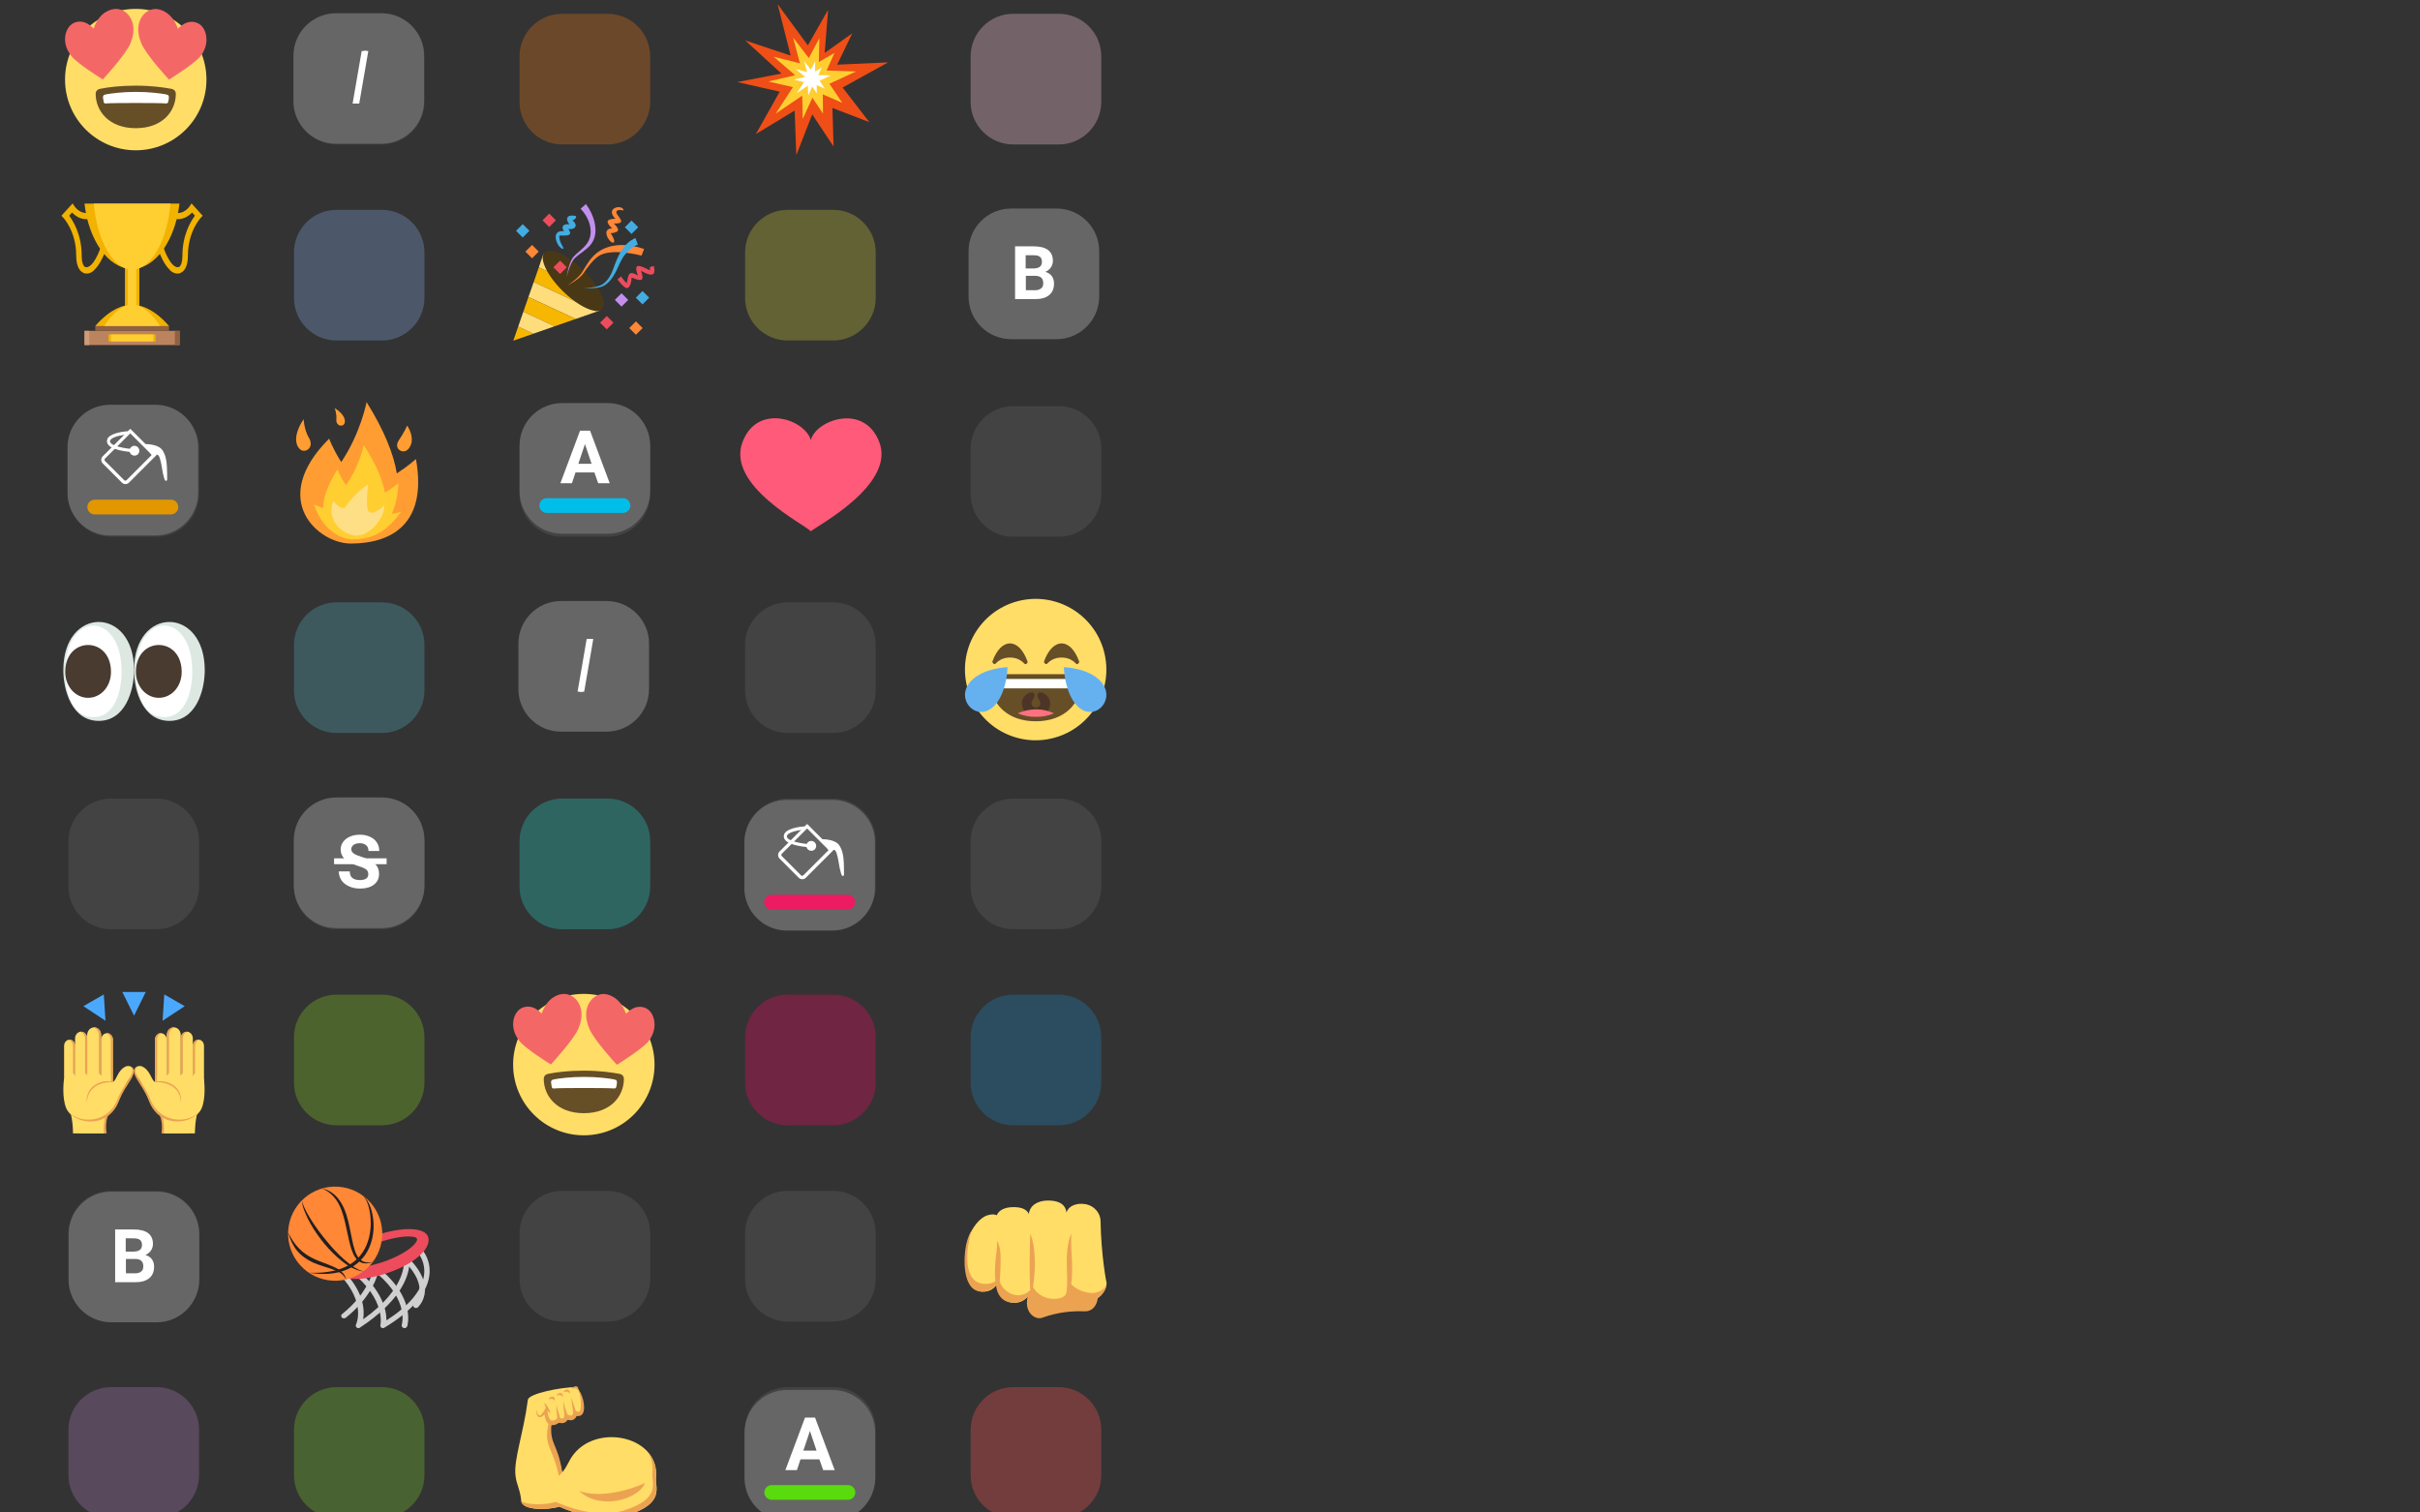 <?xml version="1.0" encoding="utf-8"?>
<!-- Generator: Adobe Illustrator 22.0.1, SVG Export Plug-In . SVG Version: 6.00 Build 0)  -->
<svg version="1.1" xmlns="http://www.w3.org/2000/svg" xmlns:xlink="http://www.w3.org/1999/xlink" x="0px" y="0px"
	 viewBox="0 0 1280 800" style="enable-background:new 0 0 1280 800;" xml:space="preserve">
<rect x="0" y="0" width="1280" height="800" fill="#333333" stroke="none"/>
<style type="text/css">
	.st0{fill:#666666;}
	.st1{fill:#FFFFFF;}
	.st2{fill:#FFFFFF;stroke:#FFFFFF;stroke-width:8;stroke-miterlimit:10;}
	.st3{fill:#00BEEA;}
	.st4{fill:#ED1B61;}
	.st5{fill:#FFFFFF;stroke:#FFFFFF;stroke-width:2.364;stroke-miterlimit:10;}
	.st6{fill:none;stroke:#FFFFFF;stroke-width:4.277;stroke-miterlimit:10;}
	.st7{opacity:0.32;}
	.st8{fill:#E57315;}
	.st9{fill:#FCCADD;}
	.st10{fill:#82A6E0;}
	.st11{fill:#C6C639;}
	.st12{fill:#52ABBA;}
	.st13{fill:#24D1C4;}
	.st14{fill:#85C924;}
	.st15{fill:#F20661;}
	.st16{fill:#1B82C1;}
	.st17{fill:#A678B5;}
	.st18{fill:#78C62C;}
	.st19{fill:#FC5151;}
	.st20{fill:#59DB0E;}
	.st21{fill:#E29700;}
	.st22{fill:#FF9D33;}
	.st23{fill:#FFCE31;}
	.st24{fill:#FFDF85;}
	.st25{fill:#FFDD67;}
	.st26{fill:#664E27;}
	.st27{fill:#4C3526;}
	.st28{fill:#FF717F;}
	.st29{fill:#65B1EF;}
	.st30{fill:#F7B600;}
	.st31{fill:#FFDD7D;}
	.st32{fill:#493816;}
	.st33{fill:#42ADE2;}
	.st34{fill:#FF8736;}
	.st35{fill:#ED4C5C;}
	.st36{fill:#C28FEF;}
	.st37{fill:#FF5A79;}
	.st38{fill:#F46767;}
	.st39{fill:#EBA352;}
	.st40{fill:#D0D0D0;}
	.st41{fill:#231F20;}
	.st42{fill:#4AA9FF;}
	.st43{fill:#DDE8E3;}
	.st44{fill:#493B30;}
	.st45{fill:#EF4E16;}
	.st46{fill:#F2B200;}
	.st47{fill:#BC845E;}
	.st48{fill:#916140;}
	.st49{fill:#CE9C7A;}
	.st50{fill:#596066;}
	.st51{fill:#3E4347;}
	.st52{fill:#594640;}
</style>
<g id="bg">
	<g class="st7">
		<path class="st0" d="M202,76.4H178c-12.4,0-22.5-10.1-22.5-22.5V29.8c0-12.4,10.1-22.5,22.5-22.5H202c12.4,0,22.5,10.1,22.5,22.5
			v24.1C224.5,66.2,214.4,76.4,202,76.4z"/>
		<path class="st8" d="M321.4,76.4h-24.1c-12.4,0-22.5-10.1-22.5-22.5V29.8c0-12.4,10.1-22.5,22.5-22.5h24.1
			c12.4,0,22.5,10.1,22.5,22.5v24.1C343.9,66.2,333.7,76.4,321.4,76.4z"/>
		<path class="st9" d="M560,76.4h-24.1c-12.4,0-22.5-10.1-22.5-22.5V29.8c0-12.4,10.1-22.5,22.5-22.5H560
			c12.4,0,22.5,10.1,22.5,22.5v24.1C582.5,66.2,572.4,76.4,560,76.4z"/>
	</g>
	<g class="st7">
		<path class="st10" d="M202,180.1H178c-12.4,0-22.5-10.1-22.5-22.5v-24.1c0-12.4,10.1-22.5,22.5-22.5H202
			c12.4,0,22.5,10.1,22.5,22.5v24.1C224.5,170,214.4,180.1,202,180.1z"/>
		<path class="st11" d="M440.7,180.1h-24.1c-12.4,0-22.5-10.1-22.5-22.5v-24.1c0-12.4,10.1-22.5,22.5-22.5h24.1
			c12.4,0,22.5,10.1,22.5,22.5v24.1C463.2,170,453,180.1,440.7,180.1z"/>
	</g>
	<g class="st7">
		<path class="st0" d="M82.7,283.9H58.7c-12.4,0-22.5-10.1-22.5-22.5v-24.1c0-12.4,10.1-22.5,22.5-22.5h24.1
			c12.4,0,22.5,10.1,22.5,22.5v24.1C105.2,273.8,95.1,283.9,82.7,283.9z"/>
		<path class="st0" d="M321.4,283.9h-24.1c-12.4,0-22.5-10.1-22.5-22.5v-24.1c0-12.4,10.1-22.5,22.5-22.5h24.1
			c12.4,0,22.5,10.1,22.5,22.5v24.1C343.9,273.8,333.7,283.9,321.4,283.9z"/>
		<path class="st0" d="M560,283.9h-24.1c-12.4,0-22.5-10.1-22.5-22.5v-24.1c0-12.4,10.1-22.5,22.5-22.5H560
			c12.4,0,22.5,10.1,22.5,22.5v24.1C582.5,273.8,572.4,283.9,560,283.9z"/>
	</g>
	<g class="st7">
		<path class="st12" d="M202,387.7H178c-12.4,0-22.5-10.1-22.5-22.5v-24.1c0-12.4,10.1-22.5,22.5-22.5H202
			c12.4,0,22.5,10.1,22.5,22.5v24.1C224.5,377.6,214.4,387.7,202,387.7z"/>
		<path class="st0" d="M440.7,387.7h-24.1c-12.4,0-22.5-10.1-22.5-22.5v-24.1c0-12.4,10.1-22.5,22.5-22.5h24.1
			c12.4,0,22.5,10.1,22.5,22.5v24.1C463.2,377.6,453,387.7,440.7,387.7z"/>
	</g>
	<g class="st7">
		<path class="st0" d="M82.7,491.5H58.7c-12.4,0-22.5-10.1-22.5-22.5v-24.1c0-12.4,10.1-22.5,22.5-22.5h24.1
			c12.4,0,22.5,10.1,22.5,22.5V469C105.2,481.3,95.1,491.5,82.7,491.5z"/>
		<path class="st0" d="M202,491.5H178c-12.4,0-22.5-10.1-22.5-22.5v-24.1c0-12.4,10.1-22.5,22.5-22.5H202
			c12.4,0,22.5,10.1,22.5,22.5V469C224.5,481.3,214.4,491.5,202,491.5z"/>
		<path class="st13" d="M321.4,491.5h-24.1c-12.4,0-22.5-10.1-22.5-22.5v-24.1c0-12.4,10.1-22.5,22.5-22.5h24.1
			c12.4,0,22.5,10.1,22.5,22.5V469C343.9,481.3,333.7,491.5,321.4,491.5z"/>
		<path class="st0" d="M440.7,491.5h-24.1c-12.4,0-22.5-10.1-22.5-22.5v-24.1c0-12.4,10.1-22.5,22.5-22.5h24.1
			c12.4,0,22.5,10.1,22.5,22.5V469C463.2,481.3,453,491.5,440.7,491.5z"/>
		<path class="st0" d="M560,491.5h-24.1c-12.4,0-22.5-10.1-22.5-22.5v-24.1c0-12.4,10.1-22.5,22.5-22.5H560
			c12.4,0,22.5,10.1,22.5,22.5V469C582.5,481.3,572.4,491.5,560,491.5z"/>
	</g>
	<g class="st7">
		<path class="st14" d="M202,595.2H178c-12.4,0-22.5-10.1-22.5-22.5v-24.1c0-12.4,10.1-22.5,22.5-22.5H202
			c12.4,0,22.5,10.1,22.5,22.5v24.1C224.5,585.1,214.4,595.2,202,595.2z"/>
		<path class="st15" d="M440.7,595.2h-24.1c-12.4,0-22.5-10.1-22.5-22.5v-24.1c0-12.4,10.1-22.5,22.5-22.5h24.1
			c12.4,0,22.5,10.1,22.5,22.5v24.1C463.2,585.1,453,595.2,440.7,595.2z"/>
		<path class="st16" d="M560,595.2h-24.1c-12.4,0-22.5-10.1-22.5-22.5v-24.1c0-12.4,10.1-22.5,22.5-22.5H560
			c12.4,0,22.5,10.1,22.5,22.5v24.1C582.5,585.1,572.4,595.2,560,595.2z"/>
	</g>
	<g class="st7">
		<path class="st0" d="M82.7,699H58.7c-12.4,0-22.5-10.1-22.5-22.5v-24.1c0-12.4,10.1-22.5,22.5-22.5h24.1
			c12.4,0,22.5,10.1,22.5,22.5v24.1C105.2,688.9,95.1,699,82.7,699z"/>
		<path class="st0" d="M321.4,699h-24.1c-12.4,0-22.5-10.1-22.5-22.5v-24.1c0-12.4,10.1-22.5,22.5-22.5h24.1
			c12.4,0,22.5,10.1,22.5,22.5v24.1C343.9,688.9,333.7,699,321.4,699z"/>
		<path class="st0" d="M440.7,699h-24.1c-12.4,0-22.5-10.1-22.5-22.5v-24.1c0-12.4,10.1-22.5,22.5-22.5h24.1
			c12.4,0,22.5,10.1,22.5,22.5v24.1C463.2,688.9,453,699,440.7,699z"/>
	</g>
	<g class="st7">
		<path class="st17" d="M82.7,802.8H58.7c-12.4,0-22.5-10.1-22.5-22.5v-24.1c0-12.4,10.1-22.5,22.5-22.5h24.1
			c12.4,0,22.5,10.1,22.5,22.5v24.1C105.2,792.7,95.1,802.8,82.7,802.8z"/>
		<path class="st18" d="M202,802.8H178c-12.4,0-22.5-10.1-22.5-22.5v-24.1c0-12.4,10.1-22.5,22.5-22.5H202
			c12.4,0,22.5,10.1,22.5,22.5v24.1C224.5,792.7,214.4,802.8,202,802.8z"/>
		<path class="st0" d="M440.7,802.8h-24.1c-12.4,0-22.5-10.1-22.5-22.5v-24.1c0-12.4,10.1-22.5,22.5-22.5h24.1
			c12.4,0,22.5,10.1,22.5,22.5v24.1C463.2,792.7,453,802.8,440.7,802.8z"/>
		<path class="st19" d="M560,802.8h-24.1c-12.4,0-22.5-10.1-22.5-22.5v-24.1c0-12.4,10.1-22.5,22.5-22.5H560
			c12.4,0,22.5,10.1,22.5,22.5v24.1C582.5,792.7,572.4,802.8,560,802.8z"/>
	</g>
	<g>
		<g>
			<path class="st0" d="M558.9,179.4h-24.1c-12.4,0-22.5-10.1-22.5-22.5v-24.1c0-12.4,10.1-22.5,22.5-22.5h24.1
				c12.4,0,22.5,10.1,22.5,22.5v24.1C581.4,169.2,571.3,179.4,558.9,179.4z"/>
		</g>
		<g>
			<path class="st1" d="M536.9,158.1v-27.8h9.7c3.4,0,5.9,0.6,7.7,1.9c1.7,1.3,2.6,3.2,2.6,5.7c0,1.4-0.4,2.6-1.1,3.6
				c-0.7,1-1.7,1.8-2.9,2.3c1.4,0.4,2.6,1.1,3.4,2.2c0.8,1.1,1.2,2.4,1.2,4c0,2.7-0.9,4.7-2.6,6.1c-1.7,1.4-4.1,2.1-7.3,2.1H536.9z
				 M542.6,142h4.2c2.9-0.1,4.3-1.2,4.3-3.5c0-1.3-0.4-2.2-1.1-2.7c-0.7-0.6-1.9-0.8-3.5-0.8h-4V142z M542.6,146v7.5h4.9
				c1.3,0,2.4-0.3,3.2-1c0.8-0.6,1.1-1.5,1.1-2.7c0-2.5-1.3-3.8-4-3.9H542.6z"/>
		</g>
	</g>
	<g>
		<g>
			<path class="st0" d="M82.9,699.4H58.8c-12.4,0-22.5-10.1-22.5-22.5v-24.1c0-12.4,10.1-22.5,22.5-22.5h24.1
				c12.4,0,22.5,10.1,22.5,22.5v24.1C105.4,689.2,95.3,699.4,82.9,699.4z"/>
		</g>
		<g>
			<path class="st1" d="M60.9,678.1v-27.8h9.7c3.4,0,5.9,0.6,7.7,1.9c1.7,1.3,2.6,3.2,2.6,5.7c0,1.4-0.4,2.6-1.1,3.6
				c-0.7,1-1.7,1.8-2.9,2.3c1.4,0.4,2.6,1.1,3.4,2.2s1.2,2.4,1.2,4c0,2.7-0.9,4.7-2.6,6.1s-4.1,2.1-7.3,2.1H60.9z M66.6,662h4.2
				c2.9-0.1,4.3-1.2,4.3-3.5c0-1.3-0.4-2.2-1.1-2.7c-0.7-0.6-1.9-0.8-3.5-0.8h-4V662z M66.6,666v7.5h4.9c1.3,0,2.4-0.3,3.2-1
				c0.8-0.6,1.1-1.5,1.1-2.7c0-2.5-1.3-3.8-4-3.9H66.6z"/>
		</g>
	</g>
	<g>
		<path class="st0" d="M320.8,387h-24.1c-12.4,0-22.5-10.1-22.5-22.5v-24.1c0-12.4,10.1-22.5,22.5-22.5h24.1
			c12.4,0,22.5,10.1,22.5,22.5v24.1C343.3,376.9,333.2,387,320.8,387z"/>
		<g>
			<path class="st1" d="M307.8,365.8h-2.3l4.8-27.8h2.3L307.8,365.8z"/>
		</g>
		<g>
			<path class="st1" d="M308.6,365.8h-2.3l4.8-27.8h2.3L308.6,365.8z"/>
		</g>
		<g>
			<path class="st1" d="M309,365.8h-2.3l4.8-27.8h2.3L309,365.8z"/>
		</g>
	</g>
	<g>
		<path class="st0" d="M201.8,76h-24.1c-12.4,0-22.5-10.1-22.5-22.5V29.5c0-12.4,10.1-22.5,22.5-22.5h24.1
			c12.4,0,22.5,10.1,22.5,22.5v24.1C224.3,65.9,214.2,76,201.8,76z"/>
		<g>
			<path class="st1" d="M188.8,54.8h-2.3l4.8-27.8h2.3L188.8,54.8z"/>
		</g>
		<g>
			<path class="st1" d="M189.6,54.8h-2.3l4.8-27.8h2.3L189.6,54.8z"/>
		</g>
		<g>
			<path class="st1" d="M190,54.8h-2.3l4.8-27.8h2.3L190,54.8z"/>
		</g>
	</g>
	<g>
		<g>
			<path class="st0" d="M202,490.9h-24.1c-12.4,0-22.5-10.1-22.5-22.5v-24.1c0-12.4,10.1-22.5,22.5-22.5H202
				c12.4,0,22.5,10.1,22.5,22.5v24.1C224.5,480.8,214.3,490.9,202,490.9z"/>
		</g>
		<g>
			<path class="st1" d="M194.8,462.4c0-1.1-0.4-1.9-1.1-2.5c-0.8-0.6-2.1-1.2-4.1-1.8c-2-0.6-3.6-1.3-4.7-1.9
				c-3.2-1.7-4.7-4-4.7-6.9c0-1.5,0.4-2.8,1.3-4c0.8-1.2,2.1-2.1,3.6-2.8c1.6-0.7,3.4-1,5.3-1c2,0,3.8,0.4,5.3,1.1
				c1.6,0.7,2.8,1.7,3.6,3c0.9,1.3,1.3,2.8,1.3,4.5h-5.7c0-1.3-0.4-2.3-1.2-3c-0.8-0.7-1.9-1.1-3.4-1.1c-1.4,0-2.5,0.3-3.3,0.9
				c-0.8,0.6-1.2,1.4-1.2,2.3c0,0.9,0.5,1.7,1.4,2.3s2.3,1.2,4,1.7c3.3,1,5.6,2.2,7.1,3.6c1.5,1.5,2.2,3.3,2.2,5.4
				c0,2.4-0.9,4.3-2.7,5.7c-1.8,1.4-4.3,2.1-7.4,2.1c-2.1,0-4.1-0.4-5.8-1.2c-1.8-0.8-3.1-1.9-4-3.2c-0.9-1.4-1.4-2.9-1.4-4.7h5.8
				c0,3.1,1.8,4.6,5.5,4.6c1.4,0,2.4-0.3,3.2-0.8C194.4,464.2,194.8,463.4,194.8,462.4z"/>
		</g>
		<g>
			<rect x="176.7" y="454" class="st1" width="27.8" height="3.1"/>
		</g>
	</g>
	<g>
		<g>
			<path class="st0" d="M321.4,282.3h-24.1c-12.4,0-22.5-10.1-22.5-22.5v-24.1c0-12.4,10.1-22.5,22.5-22.5h24.1
				c12.4,0,22.5,10.1,22.5,22.5v24.1C343.9,272.2,333.8,282.3,321.4,282.3z"/>
		</g>
		<g>
			<path class="st1" d="M314.4,249.9h-10l-1.9,5.7h-6.1l10.4-27.8h5.3l10.4,27.8h-6.1L314.4,249.9z M305.9,245.3h7l-3.5-10.4
				L305.9,245.3z"/>
		</g>
		<g>
			<path class="st3" d="M329.5,271.3h-40.3c-2.2,0-3.9-1.8-3.9-3.9v0c0-2.2,1.8-3.9,3.9-3.9h40.3c2.2,0,3.9,1.8,3.9,3.9v0
				C333.4,269.5,331.7,271.3,329.5,271.3z"/>
		</g>
	</g>
	<g>
		<g>
			<path class="st0" d="M440.4,804.3h-24.1c-12.4,0-22.5-10.1-22.5-22.5v-24.1c0-12.4,10.1-22.5,22.5-22.5h24.1
				c12.4,0,22.5,10.1,22.5,22.5v24.1C462.9,794.2,452.8,804.3,440.4,804.3z"/>
		</g>
		<g>
			<path class="st1" d="M433.4,771.9h-10l-1.9,5.7h-6.1l10.4-27.8h5.3l10.4,27.8h-6.1L433.4,771.9z M424.9,767.3h7l-3.5-10.4
				L424.9,767.3z"/>
		</g>
		<g>
			<path class="st20" d="M448.5,793.3h-40.3c-2.2,0-3.9-1.8-3.9-3.9l0,0c0-2.2,1.8-3.9,3.9-3.9h40.3c2.2,0,3.9,1.8,3.9,3.9l0,0
				C452.4,791.5,450.7,793.3,448.5,793.3z"/>
		</g>
	</g>
	<g>
		<g>
			<path class="st0" d="M440.3,492.2h-24.1c-12.4,0-22.5-10.1-22.5-22.5v-24.1c0-12.4,10.1-22.5,22.5-22.5h24.1
				c12.4,0,22.5,10.1,22.5,22.5v24.1C462.8,482.1,452.6,492.2,440.3,492.2z"/>
		</g>
		<g>
			<path class="st4" d="M448.4,481.1h-40.3c-2.2,0-3.9-1.8-3.9-3.9l0,0c0-2.2,1.8-3.9,3.9-3.9h40.3c2.2,0,3.9,1.8,3.9,3.9l0,0
				C452.3,479.4,450.5,481.1,448.4,481.1z"/>
		</g>
		<g>
			<g>
				<path class="st1" d="M426.9,438.2l5.6,5.6l5.8,5.8L424.9,463c-0.3,0.3-0.9,0.3-1.2,0l-10.2-10.2c-0.3-0.3-0.3-0.9,0-1.2
					L426.9,438.2 M426.9,435.8l-14.6,14.6c-1,1-1,2.7,0,3.7c0,0,0,0,0,0l10.2,10.2c1,1,2.7,1,3.7,0c0,0,0,0,0,0l14.6-14.6l-7-7
					L426.9,435.8z"/>
			</g>
			<g>
				<path class="st1" d="M435.4,444.3c0,0,5.6,0.1,7.7,2.6c3.1,3.6,2.7,10.2,2.8,14.3c0.1,3.8-0.8,0.3-1.3-1.8
					c-0.4-1.9-0.6-4.8-1.7-8.1c-1.1-3.5-3.2-1.6-4.2-1.8L435.4,444.3z"/>
				<path class="st1" d="M445.7,463.3c-0.4,0-0.7-0.4-1.5-3.9c-0.1-0.6-0.3-1.3-0.4-2.2c-0.3-1.6-0.6-3.7-1.3-5.9
					c-0.7-2.2-1.6-1.9-2.7-1.6c-0.4,0.1-0.8,0.2-1.2,0.2l-0.2,0l-3.9-6l0.9,0c0.2,0,5.9,0.1,8.1,2.7c2.8,3.3,2.8,8.8,2.9,12.8
					c0,0.6,0,1.2,0,1.8c0.1,1.5,0,2.1-0.6,2.2C445.8,463.3,445.8,463.3,445.7,463.3z M440.8,448.6c0.9,0,1.9,0.5,2.5,2.5
					c0.8,2.3,1.1,4.4,1.4,6.1c0.1,0.8,0.2,1.5,0.4,2.1c0.1,0.6,0.3,1.1,0.4,1.6c0-0.5,0-1,0-1.5c-0.1-3.9-0.1-9.2-2.7-12.2
					c-1.5-1.7-4.9-2.2-6.5-2.4l2.7,4.2c0.2,0,0.4-0.1,0.6-0.1C439.9,448.7,440.4,448.6,440.8,448.6z"/>
			</g>
			<g>
				<circle class="st1" cx="429.1" cy="447.4" r="2.2"/>
				<path class="st1" d="M429.1,450c-1.4,0-2.6-1.2-2.6-2.6c0-1.4,1.2-2.6,2.6-2.6s2.6,1.2,2.6,2.6C431.7,448.9,430.6,450,429.1,450
					z M429.1,445.7c-0.9,0-1.7,0.8-1.7,1.7c0,0.9,0.8,1.7,1.7,1.7s1.7-0.8,1.7-1.7C430.8,446.5,430.1,445.7,429.1,445.7z"/>
			</g>
			<g>
				<path class="st1" d="M429.1,448.2c-2.3-0.1-13.9-0.9-14.5-5.4c-0.1-0.8,0.1-1.6,0.6-2.3c2.2-2.8,9.6-3.4,10.5-3.4l0.1,1.7
					c-2.1,0.1-7.8,0.9-9.3,2.8c-0.3,0.3-0.4,0.6-0.3,1c0.4,2.3,7.8,3.7,13,4L429.1,448.2z"/>
			</g>
		</g>
	</g>
	<g>
		<g>
			<path class="st0" d="M82.3,283.2H58.2c-12.4,0-22.5-10.1-22.5-22.5v-24.1c0-12.4,10.1-22.5,22.5-22.5h24.1
				c12.4,0,22.5,10.1,22.5,22.5v24.1C104.8,273.1,94.6,283.2,82.3,283.2z"/>
		</g>
		<g>
			<path class="st21" d="M90.4,272.1H50.1c-2.2,0-3.9-1.8-3.9-3.9l0,0c0-2.2,1.8-3.9,3.9-3.9h40.3c2.2,0,3.9,1.8,3.9,3.9l0,0
				C94.3,270.4,92.5,272.1,90.4,272.1z"/>
		</g>
		<g>
			<g>
				<path class="st1" d="M68.9,229.2l5.6,5.6l5.8,5.8L66.9,254c-0.3,0.3-0.9,0.3-1.2,0l-10.2-10.2c-0.3-0.3-0.3-0.9,0-1.2
					L68.9,229.2 M68.9,226.8l-14.6,14.6c-1,1-1,2.7,0,3.7c0,0,0,0,0,0l10.2,10.2c1,1,2.7,1,3.7,0c0,0,0,0,0,0l14.6-14.6l-7-7
					L68.9,226.8z"/>
			</g>
			<g>
				<path class="st1" d="M77.4,235.3c0,0,5.6,0.1,7.7,2.6c3.1,3.6,2.7,10.2,2.8,14.3c0.1,3.8-0.8,0.3-1.3-1.8
					c-0.4-1.9-0.6-4.8-1.7-8.1c-1.1-3.5-3.2-1.6-4.2-1.8L77.4,235.3z"/>
				<path class="st1" d="M87.7,254.3c-0.4,0-0.7-0.4-1.5-3.9c-0.1-0.6-0.3-1.3-0.4-2.2c-0.3-1.6-0.6-3.7-1.3-5.9
					c-0.7-2.2-1.6-1.9-2.7-1.6c-0.4,0.1-0.8,0.2-1.2,0.2l-0.2,0l-3.9-6l0.9,0c0.2,0,5.9,0.1,8.1,2.7c2.8,3.3,2.8,8.8,2.9,12.8
					c0,0.6,0,1.2,0,1.8c0.1,1.5,0,2.1-0.6,2.2C87.8,254.3,87.8,254.3,87.7,254.3z M82.8,239.6c0.9,0,1.9,0.5,2.5,2.5
					c0.8,2.3,1.1,4.4,1.4,6.1c0.1,0.8,0.2,1.5,0.4,2.1c0.1,0.6,0.3,1.1,0.4,1.6c0-0.5,0-1,0-1.5c-0.1-3.9-0.1-9.2-2.7-12.2
					c-1.5-1.7-4.9-2.2-6.5-2.4l2.7,4.2c0.2,0,0.4-0.1,0.6-0.1C81.9,239.7,82.4,239.6,82.8,239.6z"/>
			</g>
			<g>
				<circle class="st1" cx="71.1" cy="238.4" r="2.2"/>
				<path class="st1" d="M71.1,241c-1.4,0-2.6-1.2-2.6-2.6c0-1.4,1.2-2.6,2.6-2.6s2.6,1.2,2.6,2.6C73.7,239.9,72.6,241,71.1,241z
					 M71.1,236.7c-0.9,0-1.7,0.8-1.7,1.7c0,0.9,0.8,1.7,1.7,1.7s1.7-0.8,1.7-1.7C72.8,237.5,72.1,236.7,71.1,236.7z"/>
			</g>
			<g>
				<path class="st1" d="M71.1,239.2c-2.3-0.1-13.9-0.9-14.5-5.4c-0.1-0.8,0.1-1.6,0.6-2.3c2.2-2.8,9.6-3.4,10.5-3.4l0.1,1.7
					c-2.1,0.1-7.8,0.9-9.3,2.8c-0.3,0.3-0.4,0.6-0.3,1c0.4,2.3,7.8,3.7,13,4L71.1,239.2z"/>
			</g>
		</g>
	</g>
	<g>
		<g>
			<g>
				
					<ellipse transform="matrix(0.987 -0.16 0.16 0.987 -49.645 92.33)" class="st25" cx="547.9" cy="354.1" rx="37.4" ry="37.4"/>
				<path class="st26" d="M569.9,357.1c-0.5-0.6-1.4-0.5-2.4-0.5c-19.7,0-19.7,0-39.3,0c-1,0-1.9-0.1-2.4,0.5
					c-4.9,6.2,0.9,24.4,22,24.4C569.1,381.5,574.8,363.3,569.9,357.1z"/>
				<path class="st27" d="M550.2,366.2c-0.7,0-1.8,0.7-1.4,2.4c0.2,0.9,1.5,2,1.5,3.4c0,3-4.7,3-4.7,0c0-1.5,1.3-2.5,1.5-3.4
					c0.4-1.8-0.7-2.5-1.4-2.4c-2,0.1-5.2,2.2-5.2,5.7c0,4,3.3,7.3,7.5,7.3c4.1,0,7.5-3.3,7.5-7.3
					C555.3,368.4,552.1,366.3,550.2,366.2z"/>
				<path class="st28" d="M538.3,377.3c2.8,1.2,6,1.9,9.6,1.9c3.6,0,6.8-0.7,9.6-1.9c-2.7-1.3-5.9-2.1-9.6-2.1
					C544.1,375.3,540.9,376.1,538.3,377.3z"/>
				<path class="st1" d="M566.5,359.1c-18.6,0-18.6,0-37.3,0c-2.6,0-2.6,5-0.1,5c13,0,24.4,0,37.4,0
					C569.1,364.1,569.1,359.1,566.5,359.1z"/>
				<path class="st29" d="M582,360.2c9.1,9.6-3.3,22.6-12.4,13c-6.6-7-6.9-20.3-6.9-20.3S575.4,353.2,582,360.2z"/>
				<path class="st29" d="M526,373.2c-9.1,9.6-21.5-3.4-12.4-13c6.6-7,19.3-7.3,19.3-7.3S532.7,366.2,526,373.2z"/>
				<path class="st26" d="M543.5,349.9c-2.3-6.4-5.8-9.6-9.3-9.6s-7,3.2-9.3,9.6c-0.2,0.6,1,1.8,1.6,1.2c2.2-2.4,4.9-3.3,7.7-3.3
					c2.8,0,5.5,0.9,7.7,3.3C542.6,351.7,543.8,350.6,543.5,349.9z"/>
				<path class="st26" d="M570.8,349.9c-2.3-6.4-5.8-9.6-9.3-9.6s-7,3.2-9.3,9.6c-0.2,0.6,1,1.8,1.6,1.2c2.2-2.4,4.9-3.3,7.7-3.3
					s5.5,0.9,7.7,3.3C569.8,351.7,571,350.6,570.8,349.9z"/>
			</g>
		</g>
	</g>
	<g>
		<g>
			<g>
				<path class="st22" d="M220,242.8c0,0-3.8,3.5-10.1,7.6c-1.7-10.1-6.5-22.5-16-37.7c0,0-3.1,16.3-13.4,31.7
					c-4.5-7-6.4-12.4-6.4-12.4c-32.5,32.5-5.6,55.5,11.4,55.5C207.1,287.5,226.2,277.1,220,242.8z"/>
				<path class="st23" d="M207.2,271.8c1.9-4.1,3.2-9.4,3.5-16.2c0,0-2.6,2.3-7.1,5c-1.2-6.7-4.6-15-11.2-25.1
					c0,0-2.2,10.9-9.4,21.1c-3.2-4.6-4.5-8.3-4.5-8.3c-5.4,8.5-7.5,15.2-7.6,20.5c-3-1.1-4.8-2-4.8-2c5.1,15.2,15.7,18.5,20.4,18.5
					c8.5,0,17.1-2.5,25.6-14.6C212,270.8,210.2,271.3,207.2,271.8z"/>
				<path class="st24" d="M176.3,264.9c0,0,3.5,4.8,6.1,3.6c0,0,5-7.8,12.3-12.2c0,0-1.5,12,0.2,14.1c2.3,2.8,8.4-3.1,8.4-3.1
					c0,7.1-7.7,16-14.7,16C181.8,283.2,172.1,275.5,176.3,264.9z"/>
				<path class="st22" d="M211,232.8c2.6-3.8,4.4-7.7,4.4-7.7c4.4,7.2,1.8,11.6-0.1,13C212.7,240.1,208,237.2,211,232.8z"/>
				<path class="st22" d="M163.4,231.6c-2.6-4.4-2.8-9.9-2.8-9.9c-6.2,9.4-3.8,14.5-1.7,16.1C161.6,239.9,166.4,236.6,163.4,231.6z"
					/>
				<path class="st22" d="M177.9,221.8c0.3-3-0.9-6-0.9-6c5.9,3.8,5.8,7.1,5.1,8.4C181,226,177.6,225.2,177.9,221.8z"/>
			</g>
		</g>
	</g>
	<g>
		<g>
			<g>
				<polygon class="st30" points="271.5,180.2 282.1,176.5 274.1,172.7 				"/>
				<polygon class="st31" points="302.6,149.6 287.4,134.3 285,141.4 				"/>
				<polygon class="st30" points="285,141.4 282.3,149.2 315.7,164.8 317.2,164.3 302.6,149.6 				"/>
				<polygon class="st31" points="279.5,157.1 304.5,168.7 315.7,164.8 282.3,149.2 				"/>
				<polygon class="st30" points="276.8,164.9 293.3,172.6 304.5,168.7 279.5,157.1 				"/>
				<polygon class="st31" points="276.8,164.9 274.1,172.7 282.1,176.5 293.3,172.6 				"/>
				<path class="st32" d="M308.7,143.1c8.4,8.3,12.7,17.4,9.7,20.4c-3.1,3-12.3-1.3-20.7-9.5c-8.4-8.3-12.7-17.4-9.7-20.4
					C291,130.6,300.3,134.8,308.7,143.1z"/>
				<path class="st33" d="M298.3,122.3c-2-2.8,0.2-4.1,2.9-3.6c-2.6-3.2-1-5.4,3.1-4.5c1.3,0.3-0.5,2.4-1.6,2.3
					c3.4,2.6,1.5,5.2-2.1,4.6c3.2,4.4-2.3,3.3-4.7,3.5c-0.6,3.3,3.1,7,1.9,7C294.9,131.6,290.5,121.3,298.3,122.3z"/>
				<path class="st34" d="M324.5,128.3c-1.8,0.8-7.1-7.4-0.7-7.5c-3.7-3.4-3.2-5,1.7-5.1c-5.7-5.7,3.3-7.8,4.3-4.7
					c0.3,0.9-2.8-0.8-3.7,0.8c-1.1,1.9,7,6.7-1.4,6.4c3.1,3.2,3.3,4.6-1.7,5.2C323.7,124.3,325.7,127.8,324.5,128.3z"/>
				<path class="st35" d="M326.6,147.8l1.9-1.6c0,0,1.8,2.6,3,3.6c1-4.4,0.7-7.1,5.9-4.1c-2.9-7.7,1.9-4.8,6.4-2.7
					c-0.3-2,0-1.8,2-2.3c1.7,6.6-3,4.7-6.8,2.5c2.2,5.9-0.1,5.6-4.9,3.6c-0.1,2.5-0.9,5.4-2.4,5.6
					C330.1,152.6,326.6,147.8,326.6,147.8z"/>
				<path class="st36" d="M312.6,129.2c-2.3,3-5.8,4.7-8.5,7.3c-2.8,2.7-4.4,10.2-4.4,10.2s1-7.8,3.6-10.8c2.4-2.7,5.8-4.7,7.7-7.9
					c3.3-5.7,0.4-13.2-3.9-17.6c0.9-0.8,2.1-1.8,2.8-2.5C313.9,113.1,317.5,122.9,312.6,129.2z"/>
				<path class="st34" d="M316.4,135.6c-3.3,2.4-5.6,5.8-7.9,9.1c-2,2.9-8.4,6.4-8.4,6.4s6-4.1,7.8-7.1c2.2-3.7,4.4-7.6,7.9-10.3
					c7-5.4,17-4.8,24.9-2c-0.4,1.1-1.4,3.5-1.4,3.5S323.1,130.8,316.4,135.6z"/>
				<path class="st33" d="M330.3,135c-2.1,2.8-3.2,6.1-4.8,9.2c-1.5,2.8-3.5,5.6-6.4,7.1c-3.2,1.6-10.4,1.1-10.4,1.1
					s7.2-0.1,10.1-2.1c3-2,4.6-5.4,5.8-8.7c2.2-6.2,5-12.9,11.5-15.7c0.4,1.2,1.3,3.5,1.3,3.5S333.8,130.4,330.3,135z"/>
				<rect x="274" y="119.5" transform="matrix(0.707 -0.707 0.707 0.707 -5.257 231.316)" class="st33" width="5" height="5"/>
				<rect x="279" y="130.6" transform="matrix(0.707 -0.707 0.707 0.707 -11.7 238.011)" class="st34" width="5" height="5"/>
				<rect x="288" y="114" transform="matrix(0.707 -0.707 0.707 0.707 2.73 239.537)" class="st35" width="5" height="5"/>
				
					<rect x="326.3" y="156.1" transform="matrix(0.707 -0.707 0.707 0.707 -15.852 278.965)" class="st36" width="5" height="5"/>
				
					<rect x="318.5" y="168.2" transform="matrix(0.707 -0.707 0.707 0.707 -26.697 276.949)" class="st35" width="5" height="5"/>
				
					<rect x="333.9" y="171" transform="matrix(0.707 -0.707 0.707 0.707 -24.143 288.687)" class="st34" width="5" height="5"/>
				
					<rect x="337.4" y="154.9" transform="matrix(0.707 -0.707 0.707 0.707 -11.757 286.483)" class="st33" width="5" height="5"/>
				
					<rect x="331.6" y="117.7" transform="matrix(0.707 -0.707 0.707 0.707 12.839 271.423)" class="st33" width="5" height="5"/>
				
					<rect x="293.8" y="138.9" transform="matrix(0.707 -0.707 0.707 0.707 -13.206 250.897)" class="st35" width="5" height="5"/>
			</g>
		</g>
	</g>
	<g>
		<g>
			<g>
				<path class="st37" d="M465.1,233.9c-8-21.1-33.8-11.6-36.2-1.1c-3.3-11.2-28.5-19.6-36.2,1.1c-8.6,23,33.2,43.7,36.2,47.1
					C431.8,278.3,473.7,256.5,465.1,233.9z"/>
			</g>
		</g>
	</g>
	<g>
		<g>
			<g>
				<path class="st25" d="M346.2,563.1c0,20.6-16.7,37.4-37.4,37.4c-20.6,0-37.4-16.7-37.4-37.4c0-20.6,16.7-37.4,37.4-37.4
					C329.5,525.7,346.2,542.5,346.2,563.1z"/>
				<path class="st38" d="M346,539.7c-0.6-3.3-2.5-6.1-5.6-6.9c-3.3-0.9-6.3,0.4-9.3,3.4c-1.6-4.5-4.2-7.9-8.1-9.6
					c-4.1-1.8-8-0.6-10.5,2.6c-2.6,3.3-3.6,8.3-0.8,14.9c2.6,6.2,14.2,18.7,14.6,19.1c0.5-0.3,13.4-8.4,16.6-12.3
					C346,546.9,346.6,543,346,539.7z"/>
				<path class="st38" d="M305.1,529.1c-2.5-3.1-6.4-4.3-10.5-2.6c-4,1.7-6.5,5.1-8.1,9.6c-2.9-3-6-4.3-9.3-3.4
					c-3,0.8-5,3.6-5.6,6.9c-0.6,3.3,0.1,7.2,3.2,11.1c3.2,4,16.1,12.1,16.6,12.3c0.3-0.4,12-12.9,14.6-19.1
					C308.7,537.4,307.7,532.4,305.1,529.1z"/>
				<path class="st26" d="M330,570.6c0-1-0.6-2.3-2.3-2.6c-4.3-0.8-10.7-1.7-18.9-1.7h0c-8.2,0-14.6,0.8-18.9,1.7
					c-1.7,0.3-2.3,1.6-2.3,2.6c0,9.1,7,18.2,21.2,18.2h0C323.1,588.8,330,579.7,330,570.6z"/>
				<path class="st1" d="M324.7,570.9c-2.7-0.5-8.5-1.3-15.8-1.3c-7.3,0-13.1,0.8-15.8,1.3c-1.6,0.3-1.7,0.9-1.6,1.9
					c0.1,0.6,0.2,1.2,0.3,1.9c0.2,0.8,0.3,1.2,1.6,1c2.4-0.3,28.6-0.3,31,0c1.3,0.1,1.4-0.2,1.6-1c0.2-0.7,0.3-1.4,0.3-1.9
					C326.4,571.8,326.3,571.2,324.7,570.9z"/>
			</g>
		</g>
	</g>
	<g>
		<g>
			<g>
				<path class="st25" d="M272.7,780.8c-1.2-8.5,4.1-22.1,6.5-40.4c0.4-3.3,17.5-6.7,25.4-6.7c2.1,0,3.8,9.3,3.3,12.5
					c-0.4,2.4-3.7,1.7-3.7,1.7c-1.1,3.1-4.4,1.9-4.4,1.9c-1,2.7-4,1.4-4,1.4c-1.2,2.5-4,1.3-4,1.3c-2.5,10.8,2.1,9.8,5.5,26.2
					c0,0,0.9-0.2,3.6-5.5c10.7-21.6,48.3-14.7,46.1,8.4c-0.5,5.2,4.9,13.6-15.3,19.9c-16.1,5-35.8-4.6-35.8-4.6
					c-6.7,2.1-19.8,1.9-20.2-3C275.2,788.1,273.2,785.2,272.7,780.8z"/>
				<path class="st39" d="M346.9,781.6c0.5-5.5-1.1-9.9-4.1-13.3c1.8,3,2.7,6.6,2.3,10.8c-0.5,5.2,4.9,13.6-15.3,19.9
					c-16.1,5-35.8-4.6-35.8-4.6c-5.3,1.6-14.5,1.9-18.3-0.4c0.5,4.8,13.5,4.9,20.1,2.9c0,0,19.7,9.6,35.8,4.6
					C351.9,795.2,346.4,786.8,346.9,781.6z"/>
				<path class="st39" d="M290.3,752.4c-3.1,12.7,1.9,12.2,5.3,28.3l1.8-1.9c-2.5-16.1-6.8-14.2-5.7-26.2
					C290.9,752.6,290.3,752.4,290.3,752.4z"/>
				<path class="st39" d="M306.4,788.6c10.4,3.9,25.9-0.1,34.8-4.2C337.2,793.7,316.7,798.7,306.4,788.6z"/>
				<path class="st39" d="M301.3,737.2c-0.7-1.4-2.2-1.3-3.2-0.8C298.2,734.9,301.8,733.8,301.3,737.2z"/>
				<path class="st39" d="M308.8,742.5c-0.3-2.7-1.3-5.5-2.9-7.7c0.9,2.3,1.3,4.8,1.3,7.3c0,1.1,0.3,5.1-1.7,4.6
					c-1.2-0.3-1.3-1.4-1.6-2.4c-0.5-1.7-1.5-3.6-1.4-5.4c-0.5,1.8,0.1,3.9,0.3,5.6c0.1,1,0.9,3.8-0.5,4.2c-0.8,0.2-1.6-0.3-2.2-0.6
					c-0.2-0.1-0.4-1.2-0.5-1.4c-0.5-1.7-1.5-3.7-1.4-5.6c-0.5,1.7,0,3.6,0.1,5.3c0.1,1,0.7,3.3-0.6,3.8c-1.4,0.7-1.7-1-1.9-1.9
					c-0.5-1.7-1.3-3.5-1.3-5.2c-0.5,2.1,0.1,4.6,0.2,6.7c0,1.1-2.4,2-3.3,1.4c-1.4-1.1-1.7-3.5-1.8-5.1c0.4,0.5,1,1.2,1.8,1.2
					c-0.7-0.7-0.9-1.9-1.4-2.7c-0.4-0.7-1.2-2.3-2.2-2.4c0.1,0.3,1,2.3,0.8,2.6c-0.4,0.7-0.8,1.4-1.2,2c-0.4,0.5-1.4,2.3-2.3,1.8
					c-0.9-0.6-1.2-2.1-1.5-3.1c0.1,1.2,0,3.1,1.2,3.9c1.1,0.7,2.4-0.4,3.2-1.2c0.3,2.5,1.3,5.9,4.5,5.6c0.7,0,1.3-0.3,1.9-0.5
					c0.5-0.2,1.1-0.8,1.6-0.7c1.3,0.4,2.8,0.1,3.7-0.9c0.4-0.5,0.3-0.8,1-0.6c0.7,0.2,1.4,0.2,2.1,0c0.6-0.2,1.1-0.5,1.5-1
					c0.2-0.3,0.4-0.5,0.5-0.8c0.2-0.5,0.5-0.2,1-0.3C309.2,748.9,309.1,744.9,308.8,742.5C308.5,739.8,308.9,743.2,308.8,742.5z"/>
				<path class="st39" d="M305.8,735.5c-0.7-1.4-2.2-1.3-3.2-0.8C302.7,733.2,306.4,732,305.8,735.5z"/>
				<path class="st39" d="M297.6,739c-0.7-1.4-2.2-1.3-3.2-0.8C294.5,736.8,298.2,735.6,297.6,739z"/>
				<path class="st39" d="M293.4,741c-0.7-1.4-2.2-1.3-3.2-0.8C290.3,738.7,294,737.6,293.4,741z"/>
			</g>
		</g>
	</g>
	<g>
		<g>
			<g>
				<path class="st40" d="M202.6,702.5c-0.3,0-0.6-0.1-0.8-0.2c-0.5-0.3-0.7-0.9-0.6-1.4c0-0.1,3.2-13.4-15.3-28.1
					c-0.6-0.5-0.7-1.3-0.2-1.9c0.5-0.6,1.4-0.6,2.1-0.2c14.7,11.7,16.6,22.6,16.6,27.7c11.8-7.6,18.5-15.5,19.8-23.4
					c1.2-7.3-2.8-11.9-3-12.1c-0.5-0.6-0.4-1.4,0.2-1.9c0.6-0.5,1.5-0.4,2,0.2c0.2,0.2,5,5.6,3.6,14.1c-1.5,9.2-9.4,18.3-23.6,26.9
					C203.1,702.4,202.9,702.5,202.6,702.5z"/>
				<path class="st40" d="M189.6,702.5c-0.3,0-0.7-0.1-0.9-0.3c-0.5-0.4-0.7-1.1-0.4-1.6c0.2-0.5,5.4-11.5-8.6-26.4
					c-0.5-0.6-0.5-1.4,0.1-1.9c0.6-0.5,1.5-0.4,2.1,0.1c10.5,11.1,11,20.4,10.2,25.4c23.8-16.9,21.5-31.1,21.5-31.3
					c-0.1-0.6,0.2-1.2,0.8-1.4c0.6-0.3,1.3-0.1,1.7,0.3c16,16.1,5,26,4.9,26.1c-0.6,0.5-1.5,0.5-2.1-0.1c-0.5-0.5-0.5-1.4,0.1-1.9
					c0.4-0.3,7.8-7.2-2.6-19.6c-0.7,6.1-5,18.5-26,32.3C190.2,702.4,189.9,702.5,189.6,702.5z"/>
				<path class="st40" d="M213.9,702.5c-0.1,0-0.3,0-0.4-0.1c-0.8-0.2-1.2-1-1-1.7c0.2-0.6,3.6-12.8-12.7-26.8
					c-1.3,4.3-5.3,13.8-16.9,23.1c-0.6,0.5-1.5,0.4-2.1-0.1c-0.5-0.6-0.5-1.4,0.2-1.9c14.4-11.5,16.4-23.6,16.5-23.7
					c0.1-0.5,0.4-0.9,0.9-1.1c0.5-0.2,1.1-0.1,1.5,0.2c20,15.8,15.7,30.5,15.5,31.1C215.1,702.1,214.6,702.5,213.9,702.5z"/>
				<path class="st35" d="M216,654c-9.6,0-27.3,6.4-33.2,12.1c-1.2,1.1-3.2,4.2,5.2,4.2c10.5,0,26.4-6.5,31.3-12.3
					C221.1,655.9,221.9,654,216,654z M188.1,676.5c-15.8,0-13.9-7.7-11.7-10.6c5.8-7.9,28-15.8,39.7-15.8c13.5,0,11.3,7.4,8.5,11.2
					C218.1,669.9,199.7,676.5,188.1,676.5z"/>
				
					<ellipse transform="matrix(0.16 -0.987 0.987 0.16 -495.221 723.213)" class="st34" cx="177.4" cy="652.6" rx="24.9" ry="24.9"/>
				<path class="st41" d="M159.7,635.1c0.5,2.1,1.4,4,2.4,5.9c1,1.9,2.1,3.7,3.3,5.5c2.3,3.5,4.9,7,7.6,10.2
					c2.7,3.3,5.6,6.4,8.7,9.2c1.6,1.4,3.2,2.7,5,3.9c1.7,1.2,3.6,2.2,5.7,2.7c-2.2-0.1-4.2-1-6.2-1.9c-1.9-1-3.7-2.2-5.4-3.6
					c-3.4-2.7-6.4-5.8-9.2-9.1c-2.7-3.3-5.3-6.9-7.4-10.7c-1.1-1.9-2-3.8-2.8-5.8C160.5,639.4,159.8,637.3,159.7,635.1z"/>
				<path class="st41" d="M152.5,652c1.5,3.1,3.3,6,5.7,8.4c2.3,2.4,5.2,4.2,8.2,5.6c3,1.4,6.3,2.4,9.5,3.8c1.6,0.7,3.2,1.5,4.6,2.7
					c1.4,1.2,2.4,2.8,2.6,4.5c-0.6-1.6-1.8-2.9-3.2-3.8c-1.4-0.9-3-1.5-4.5-2c-3.2-1.1-6.6-2-9.8-3.4c-3.2-1.5-6.2-3.5-8.5-6.3
					C154.8,658.6,153.3,655.3,152.5,652z"/>
				<path class="st41" d="M197.4,667.4c-2,0.8-4.4,1.3-6.6,0.3c-2.2-1.1-3.5-3.2-4.3-5.3c-1.7-4.2-2.3-8.6-3.3-12.8
					c-0.9-4.2-1.9-8.5-3.8-12.3c-1.9-3.8-4.9-7-9.1-8.7c2.2,0.4,4.2,1.4,6,2.8c1.8,1.4,3.2,3.2,4.3,5.1c2.3,3.9,3.4,8.3,4.3,12.6
					l1.3,6.4c0.4,2.1,0.9,4.2,1.6,6.2c0.7,2,1.7,3.9,3.4,5C193,668,195.3,667.9,197.4,667.4z"/>
				<path class="st41" d="M191.8,632.3c1.1,0.8,2,1.9,2.7,3.1c0.7,1.2,1.2,2.5,1.7,3.8c0.8,2.6,1.3,5.4,1.4,8.2
					c0.2,5.5-1.1,11.3-4.2,16c-1.6,2.3-3.6,4.4-6,6c-2.4,1.6-5,2.7-7.7,3.4c-5.4,1.4-11,1.2-16.4,0.4c5.4,0.2,10.9-0.2,16-1.8
					c5.1-1.6,9.6-4.6,12.5-9c2.9-4.3,4.2-9.7,4.3-15c0-2.7-0.2-5.3-0.8-7.9C194.7,636.9,193.8,634.2,191.8,632.3z"/>
			</g>
		</g>
	</g>
	<g>
		<g>
			<g>
				<polygon class="st42" points="64.7,524.7 70.9,537.2 77.1,524.7 				"/>
				<polygon class="st42" points="86.9,526 86,539.9 97.7,532.2 				"/>
				<polygon class="st42" points="44.1,532.2 55.8,539.9 54.9,526 				"/>
				<path class="st39" d="M56.4,599.5H41.7v-16l17.2,3.9C54.8,591.7,56.4,599.5,56.4,599.5z"/>
				<path class="st25" d="M55,599.5H38.6c0,0,0.2-8-2.5-14.8l20.5,2.9C54.3,593.7,55,599.5,55,599.5z"/>
				<path class="st25" d="M53.5,577.6h6.2v-27.7c0-1.9-1.4-3.4-3.1-3.4h0c-1.7,0-3.1,1.5-3.1,3.5L53.5,577.6L53.5,577.6z"/>
				<path class="st25" d="M46.1,577.6h7.4v-30.1c0-2.3-1.6-4.1-3.7-4.1c-2,0-3.7,1.8-3.7,4.1V577.6z"/>
				<path class="st25" d="M39.7,577.6h6.4v-28.3c0-2-1.4-3.6-3.2-3.6h0c-1.8,0-3.2,1.6-3.2,3.6V577.6z"/>
				<path class="st25" d="M36.8,549.9c-1.6,0-2.9,1.5-2.9,3.3v24.3h5.9v-24.3C39.7,551.4,38.4,549.9,36.8,549.9z"/>
				<path class="st39" d="M56.6,546.4L56.6,546.4c-0.2,0-0.4,0-0.6,0.1c1.5,0.3,2.6,1.7,2.6,3.3v27.7h1.1v-27.7
					C59.7,548,58.3,546.4,56.6,546.4z"/>
				<path class="st39" d="M49.8,543.4c-0.2,0-0.4,0-0.6,0.1c1.8,0.3,3.1,2,3.1,4v20.1l1.1,1.2v-21.3
					C53.5,545.2,51.8,543.4,49.8,543.4z"/>
				<path class="st39" d="M42.9,545.7L42.9,545.7c-0.2,0-0.4,0-0.6,0.1c1.5,0.3,2.7,1.7,2.7,3.5v18.3l1.1,1.2v-19.6
					C46.1,547.3,44.7,545.7,42.9,545.7z"/>
				<path class="st39" d="M36.8,549.9c-0.2,0-0.4,0-0.6,0.1c1.4,0.3,2.4,1.6,2.4,3.3v14.3l1.1,1.2v-15.6
					C39.7,551.4,38.4,549.9,36.8,549.9z"/>
				<path class="st25" d="M70.1,564.9c-1.9-2.2-5.6-1.1-8.2,4.3c-1.8,3.8-2.3,3-3.3,3.2V569c0,0-24.8-1.6-24.8,2.2
					c0,0-1.2,9.2,1.2,14.9c3.6,8.6,22,10.9,27.8-3.8c1.2-2.9,2.7-6,4-9.1C68.4,569.6,72.2,567.3,70.1,564.9z"/>
				<path class="st39" d="M68.9,564c4,3-3.4,8.7-6.8,17.6c-5,12.7-19.5,12.7-25.7,6.8c5.6,6.6,21.2,7.9,26.4-6
					C66.2,573.4,74.7,566.6,68.9,564z"/>
				<path class="st39" d="M59.7,572.3c-4.9-1.7-15,1.6-13.7,11.3c0-9.1,8.1-11.2,12.6-11.2C59.1,572.4,59.7,572.3,59.7,572.3z"/>
				<path class="st39" d="M85.4,599.5H100v-16l-17.2,3.9C86.9,591.7,85.4,599.5,85.4,599.5z"/>
				<path class="st25" d="M86.7,599.5h16.4c0,0-0.2-8,2.5-14.8l-20.5,2.9C87.4,593.7,86.7,599.5,86.7,599.5z"/>
				<path class="st25" d="M88.3,577.6H82v-27.7c0-1.9,1.4-3.4,3.1-3.4h0c1.7,0,3.1,1.5,3.1,3.5V577.6z"/>
				<path class="st25" d="M95.6,577.6h-7.4v-30.1c0-2.3,1.6-4.1,3.7-4.1s3.7,1.8,3.7,4.1V577.6z"/>
				<path class="st25" d="M102,577.6h-6.4v-28.3c0-2,1.4-3.6,3.2-3.6h0c1.8,0,3.2,1.6,3.2,3.6V577.6z"/>
				<path class="st25" d="M105,549.9c1.6,0,2.9,1.5,2.9,3.3v24.3H102v-24.3C102,551.4,103.3,549.9,105,549.9z"/>
				<path class="st39" d="M85.1,546.4L85.1,546.4c0.2,0,0.4,0,0.6,0.1c-1.5,0.3-2.6,1.7-2.6,3.3v27.7H82v-27.7
					C82,548,83.4,546.4,85.1,546.4z"/>
				<path class="st39" d="M91.9,543.4c0.2,0,0.4,0,0.6,0.1c-1.8,0.3-3.1,2-3.1,4v20.1l-1.1,1.2v-21.3
					C88.3,545.2,89.9,543.4,91.9,543.4z"/>
				<path class="st39" d="M98.8,545.7L98.8,545.7c0.2,0,0.4,0,0.6,0.1c-1.5,0.3-2.7,1.7-2.7,3.5v18.3l-1.1,1.2v-19.6
					C95.6,547.3,97.1,545.7,98.8,545.7z"/>
				<path class="st39" d="M105,549.9c0.2,0,0.4,0,0.6,0.1c-1.4,0.3-2.4,1.6-2.4,3.3v14.3l-1.1,1.2v-15.6
					C102,551.4,103.3,549.9,105,549.9z"/>
				<path class="st25" d="M71.6,564.9c1.9-2.2,5.6-1.1,8.2,4.3c1.8,3.8,2.3,3,3.3,3.2V569c0,0,24.8-1.6,24.8,2.2
					c0,0,1.2,9.2-1.2,14.9c-3.6,8.6-22,10.9-27.8-3.8c-1.2-2.9-2.7-6-4-9.1C73.4,569.6,69.5,567.3,71.6,564.9z"/>
				<path class="st39" d="M72.8,564c-4,3,3.4,8.7,6.8,17.6c5,12.7,19.5,12.7,25.7,6.8c-5.6,6.6-21.2,7.9-26.4-6
					C75.5,573.4,67.1,566.6,72.8,564z"/>
				<path class="st39" d="M82,572.3c4.9-1.7,15,1.6,13.7,11.3c0-9.1-8.1-11.2-12.6-11.2C82.6,572.4,82,572.3,82,572.3z"/>
			</g>
		</g>
	</g>
	<g>
		<g>
			<g>
				<path class="st25" d="M582.1,645.5c-0.1-3.3-2.8-7.7-8.1-8.6c-4.4-0.7-8.8,0.7-9.9,4.5c-0.6-4.9-4.8-6.5-10.1-6.4
					c-5.1,0.1-9.3,2.5-9.8,7.1c-1.3-2.8-4.6-3.7-8.5-3.6l-0.2,0c-3.8,0.1-7.1,1.4-8.3,4.3c-1.1-0.6-2.8-0.7-5.2,0.1
					c-3,1-8.3,5.5-10.5,14.8c-1.7,7.1,0.6,17.1,0.6,17.1c-0.2,4.4,3.2,8.2,7.6,8.4c3.4,0.2,6.4-1.6,7.8-4.3l0,1.4
					c0.1,5,4.3,8.9,9.2,8.8l0.2,0c3.9-0.1,7.2-2.7,8.4-6.3c0.8,4.8,5.1,8.4,10.1,8.3c5.5-0.1,9.9-4.7,9.8-10.2
					c0.7,4.5,4.7,7.9,9.4,7.8l0.2,0c5.2-0.1,10.6-5.1,10.5-10.3C585.2,678.6,582.4,663.9,582.1,645.5z"/>
				<path class="st39" d="M585,680.4c-1.7,2-4.2,3.4-7,3.5l-0.2,0c-0.5,0-1,0-1.5-0.1c-0.2,0-0.5-0.1-0.8-0.1
					c-3.2-0.5-6.8-2.1-8.9-4.5c0.4-2.9,0.5-5.7,0.5-8.5c0-3.1-0.2-6.1-0.4-9.1c-0.1-3-0.2-6-0.1-9.1c-0.6,1.4-1.1,2.9-1.4,4.4
					c-0.3,1.5-0.5,3.1-0.7,4.6c-0.3,3.1-0.3,6.2-0.2,9.2c0.1,3,0.2,6,0.1,9c-0.1,1.5-0.1,3.7-0.6,4.7c-1,2.1-4,2.6-6.5,2.6
					c-4.4,0.1-9-2.5-10.9-6.3c0,0,0-0.1,0-0.1c0.2-1.3,0.3-2.7,0.5-4c0.3-2.7,0.5-5.4,0.5-8.1c0-2.7-0.2-5.4-0.5-8.1
					c-0.2-1.3-0.4-2.7-0.7-4c-0.3-1.3-0.7-2.6-1.2-3.9c-0.1,1.4-0.1,2.7-0.2,4.1c0,1.3-0.1,2.7-0.1,4c0,2.7-0.1,5.3-0.1,8
					c0,2.7,0,5.3,0.1,8c0.1,1.1,0.1,4.4,0.2,5.8c-1.6,1.6-3.7,2.6-6.2,2.7l-0.2,0c-4.1,0.1-8.4-3.2-9.7-7.2c0-0.1,0-0.2,0-0.4
					c0.2-2.3,0.3-4.6,0.4-7c0.1-2.3,0.1-4.7,0-7.1c-0.1-1.2-0.2-2.4-0.5-3.6c-0.1-0.6-0.3-1.2-0.5-1.8c-0.1-0.3-0.2-0.6-0.4-0.9
					c-0.2-0.3-0.3-0.5-0.6-0.7c0.1,0.3,0.1,0.6,0.2,0.9c0,0.3,0,0.6,0,0.9c0,0.6-0.1,1.2-0.1,1.7c-0.1,1.2-0.2,2.3-0.4,3.5
					c-0.3,2.3-0.5,4.7-0.6,7c-0.1,2.4-0.1,4.7,0.2,7.1c0,0.1,0,0.1,0,0.2c-1.4,1-3.2,1.4-5.2,1.4c-12.6,0-9.9-18.4-8.2-25.5
					c0.3-1.2,0.6-2.3,1-3.2c-1.1,1.8-2.2,4.2-2.9,7.3c-1.7,7.1-2.5,25.5,8.2,25.5c3.1,0,5.9-1.3,7.4-3.7c0.1,0.5,0.4,9.6,9.6,9.6
					l0.2,0c2.9-0.1,5.4-1.5,7-3.6c-0.2,0.7-0.3,1.5-0.4,2.6c-0.6,6.8,4.7,10.1,8,8.9c8.9-3.2,16.4-3.6,22.3-3.4
					c4,0.2,6.6-2.6,7.2-7.2C583.1,684.8,584.6,682.6,585,680.4z"/>
			</g>
		</g>
	</g>
	<g>
		<g>
			<g>
				<path class="st43" d="M33.5,354.4c0,11,4.7,26.9,18.7,26.9c14,0,18.7-15.9,18.7-26.9C70.9,320.5,33.5,320.5,33.5,354.4z"/>
				<path class="st43" d="M70.9,354.4c0,11,4.7,26.9,18.7,26.9c14,0,18.7-15.9,18.7-26.9C108.2,320.5,70.9,320.5,70.9,354.4z"/>
				<path class="st1" d="M34.5,355.2c0,9.4,3,24.1,14.9,24.1c11.9,0,14.9-14.7,14.9-24.1C64.3,322.8,34.5,322.8,34.5,355.2z"/>
				<path class="st1" d="M71.9,355.2c0,9.4,3,24.1,14.9,24.1c11.9,0,14.9-14.7,14.9-24.1C101.7,322.8,71.9,322.8,71.9,355.2z"/>
				<path class="st44" d="M34.5,355.4c0,7.7,5.4,13.7,12.1,13.7c6.7,0,12.1-5.9,12.1-13.7C58.7,336.4,34.5,336.4,34.5,355.4z"/>
				<path class="st44" d="M71.9,355.4c0,7.7,5.4,13.7,12.1,13.7c6.7,0,12.1-5.9,12.1-13.7C96.1,336.4,71.9,336.4,71.9,355.4z"/>
			</g>
		</g>
	</g>
	<g>
		<g>
			<g>
				<polygon class="st45" points="445.7,46.3 469.7,33 442.8,34.2 450.8,17.6 436.2,28 438,5.2 427.3,24 411.3,2.2 418.2,29.4 
					394.2,21.4 413.3,38.9 390,43.4 412.4,48.5 399.8,70.9 420.3,58.5 421.2,82 429.6,60.5 440.9,77.5 440.3,57.1 459.8,64.6 				
					"/>
				<polygon class="st23" points="438.7,44.3 452.8,37.8 437.2,37.3 441.4,28 433.1,32.8 433.4,20.2 427.8,30.7 419.5,19.9 
					423.1,33.5 409.2,30 420.6,39.8 406.4,43.1 419.4,46.1 410.3,60.1 424.3,50.6 424.6,62.9 429.7,51.7 435.3,60.1 435.2,49.9 
					445.5,54.4 				"/>
				<polygon class="st1" points="433.5,42.7 439.4,39.9 432.8,39.7 434.6,35.8 431.1,37.8 431.2,32.4 428.9,36.9 425.3,32.3 
					426.9,38.1 421,36.6 425.8,40.7 419.8,42.1 425.3,43.4 421.4,49.3 427.3,45.3 427.5,50.5 429.6,45.8 432,49.3 432,45 
					436.3,46.9 				"/>
			</g>
		</g>
	</g>
	<g>
		<g>
			<g>
				<path class="st25" d="M109.2,42.1c0,20.6-16.7,37.4-37.4,37.4c-20.6,0-37.4-16.7-37.4-37.4c0-20.6,16.7-37.4,37.4-37.4
					C92.5,4.7,109.2,21.5,109.2,42.1z"/>
				<path class="st38" d="M109,18.7c-0.6-3.3-2.5-6.1-5.6-6.9c-3.3-0.9-6.3,0.4-9.3,3.4c-1.6-4.5-4.2-7.9-8.1-9.6
					C82,3.8,78.1,5,75.6,8.1C73,11.4,72,16.4,74.8,23c2.6,6.2,14.2,18.7,14.6,19.1c0.5-0.3,13.4-8.4,16.6-12.3
					C109,25.9,109.6,22,109,18.7z"/>
				<path class="st38" d="M68.1,8.1C65.6,5,61.7,3.8,57.6,5.5c-4,1.7-6.5,5.1-8.1,9.6c-2.9-3-6-4.3-9.3-3.4c-3,0.8-5,3.6-5.6,6.9
					c-0.6,3.3,0.1,7.2,3.2,11.1c3.2,4,16.1,12.1,16.6,12.3c0.3-0.4,12-12.9,14.6-19.1C71.7,16.4,70.7,11.4,68.1,8.1z"/>
				<path class="st26" d="M93,49.6c0-1-0.6-2.3-2.3-2.6c-4.3-0.8-10.7-1.7-18.9-1.7h0c-8.2,0-14.6,0.8-18.9,1.7
					c-1.7,0.3-2.3,1.6-2.3,2.6c0,9.1,7,18.2,21.2,18.2h0C86.1,67.8,93,58.7,93,49.6z"/>
				<path class="st1" d="M87.7,49.9c-2.7-0.5-8.5-1.3-15.8-1.3c-7.3,0-13.1,0.8-15.8,1.3c-1.6,0.3-1.7,0.9-1.6,1.9
					c0.1,0.6,0.2,1.2,0.3,1.9c0.2,0.8,0.3,1.2,1.6,1c2.4-0.3,28.6-0.3,31,0c1.3,0.1,1.4-0.2,1.6-1c0.2-0.7,0.3-1.4,0.3-1.9
					C89.4,50.8,89.3,50.2,87.7,49.9z"/>
			</g>
		</g>
	</g>
	<g>
		<g>
			<g>
				<path class="st46" d="M45.8,144.7c-0.7,0-1.3-0.1-1.9-0.5c-1.6-0.8-3.6-3.1-3.6-9.1c0-12.6-6.6-19.7-6.7-19.8l-1.1-1.2l5.9-6.5
					l1,1.5c0.1,0.2,3.2,4.7,8.1,3.3l0.7,3.2c-4.9,1.3-8.4-1.4-10.1-3.2l-1.5,1.7c2.1,2.8,6.6,10,6.6,21c0,3.3,0.7,5.5,1.8,6.1
					c0.9,0.4,2.2,0,3.4-1.3c3.2-3.2,5.6-11.2,5.6-11.3l2.8,1c-0.1,0.4-2.6,8.9-6.5,12.7C49,144,47.3,144.7,45.8,144.7z"/>
				<path class="st46" d="M93.9,144.7c0.7,0,1.3-0.1,1.9-0.5c1.6-0.8,3.6-3.1,3.6-9.1c0-12.6,6.6-19.7,6.7-19.8l1.1-1.2l-5.9-6.5
					l-1,1.5c-0.1,0.2-3.2,4.7-8.1,3.3l-0.7,3.2c4.9,1.3,8.4-1.4,10.1-3.2l1.5,1.7c-2.1,2.8-6.6,10-6.6,21c0,3.3-0.7,5.5-1.8,6.1
					c-0.9,0.4-2.2,0-3.4-1.3c-3.2-3.2-5.6-11.2-5.6-11.3l-2.8,1c0.1,0.4,2.6,8.9,6.5,12.7C90.7,144,92.4,144.7,93.9,144.7z"/>
				<rect x="66.1" y="136.3" class="st46" width="7.6" height="30.5"/>
				<rect x="67.6" y="136.3" class="st23" width="4.5" height="30.5"/>
				<path class="st46" d="M44.7,107.7c2.1,19.2,12.6,34.5,25.1,34.5s23-15.4,25.1-34.5H44.7z"/>
				<path class="st23" d="M49.6,107.7c1.7,19.4,10.2,34.9,20.3,34.9c10.1,0,18.6-15.5,20.3-34.9H49.6z"/>
				<path class="st46" d="M89.4,172.5h-39c0,0,8.7-11.3,19.5-11.3C80.6,161.2,89.4,172.5,89.4,172.5z"/>
				<path class="st23" d="M84.7,172.5H55.1c0,0,6.6-11.4,14.8-11.4C78,161.1,84.7,172.5,84.7,172.5z"/>
				<rect x="44.7" y="175" class="st47" width="50.3" height="7.5"/>
				<rect x="50.4" y="172.5" class="st48" width="39" height="2.5"/>
				<rect x="57.4" y="176.9" class="st46" width="24.9" height="3.7"/>
				<rect x="44.7" y="175" class="st49" width="2.5" height="7.5"/>
				<rect x="92.5" y="175" class="st48" width="2.5" height="7.5"/>
				<rect x="58.7" y="176.9" class="st23" width="22.4" height="3.7"/>
			</g>
		</g>
	</g>
</g>
<g id="Layer_3">
</g>
<g id="Layer_4">
</g>
</svg>
